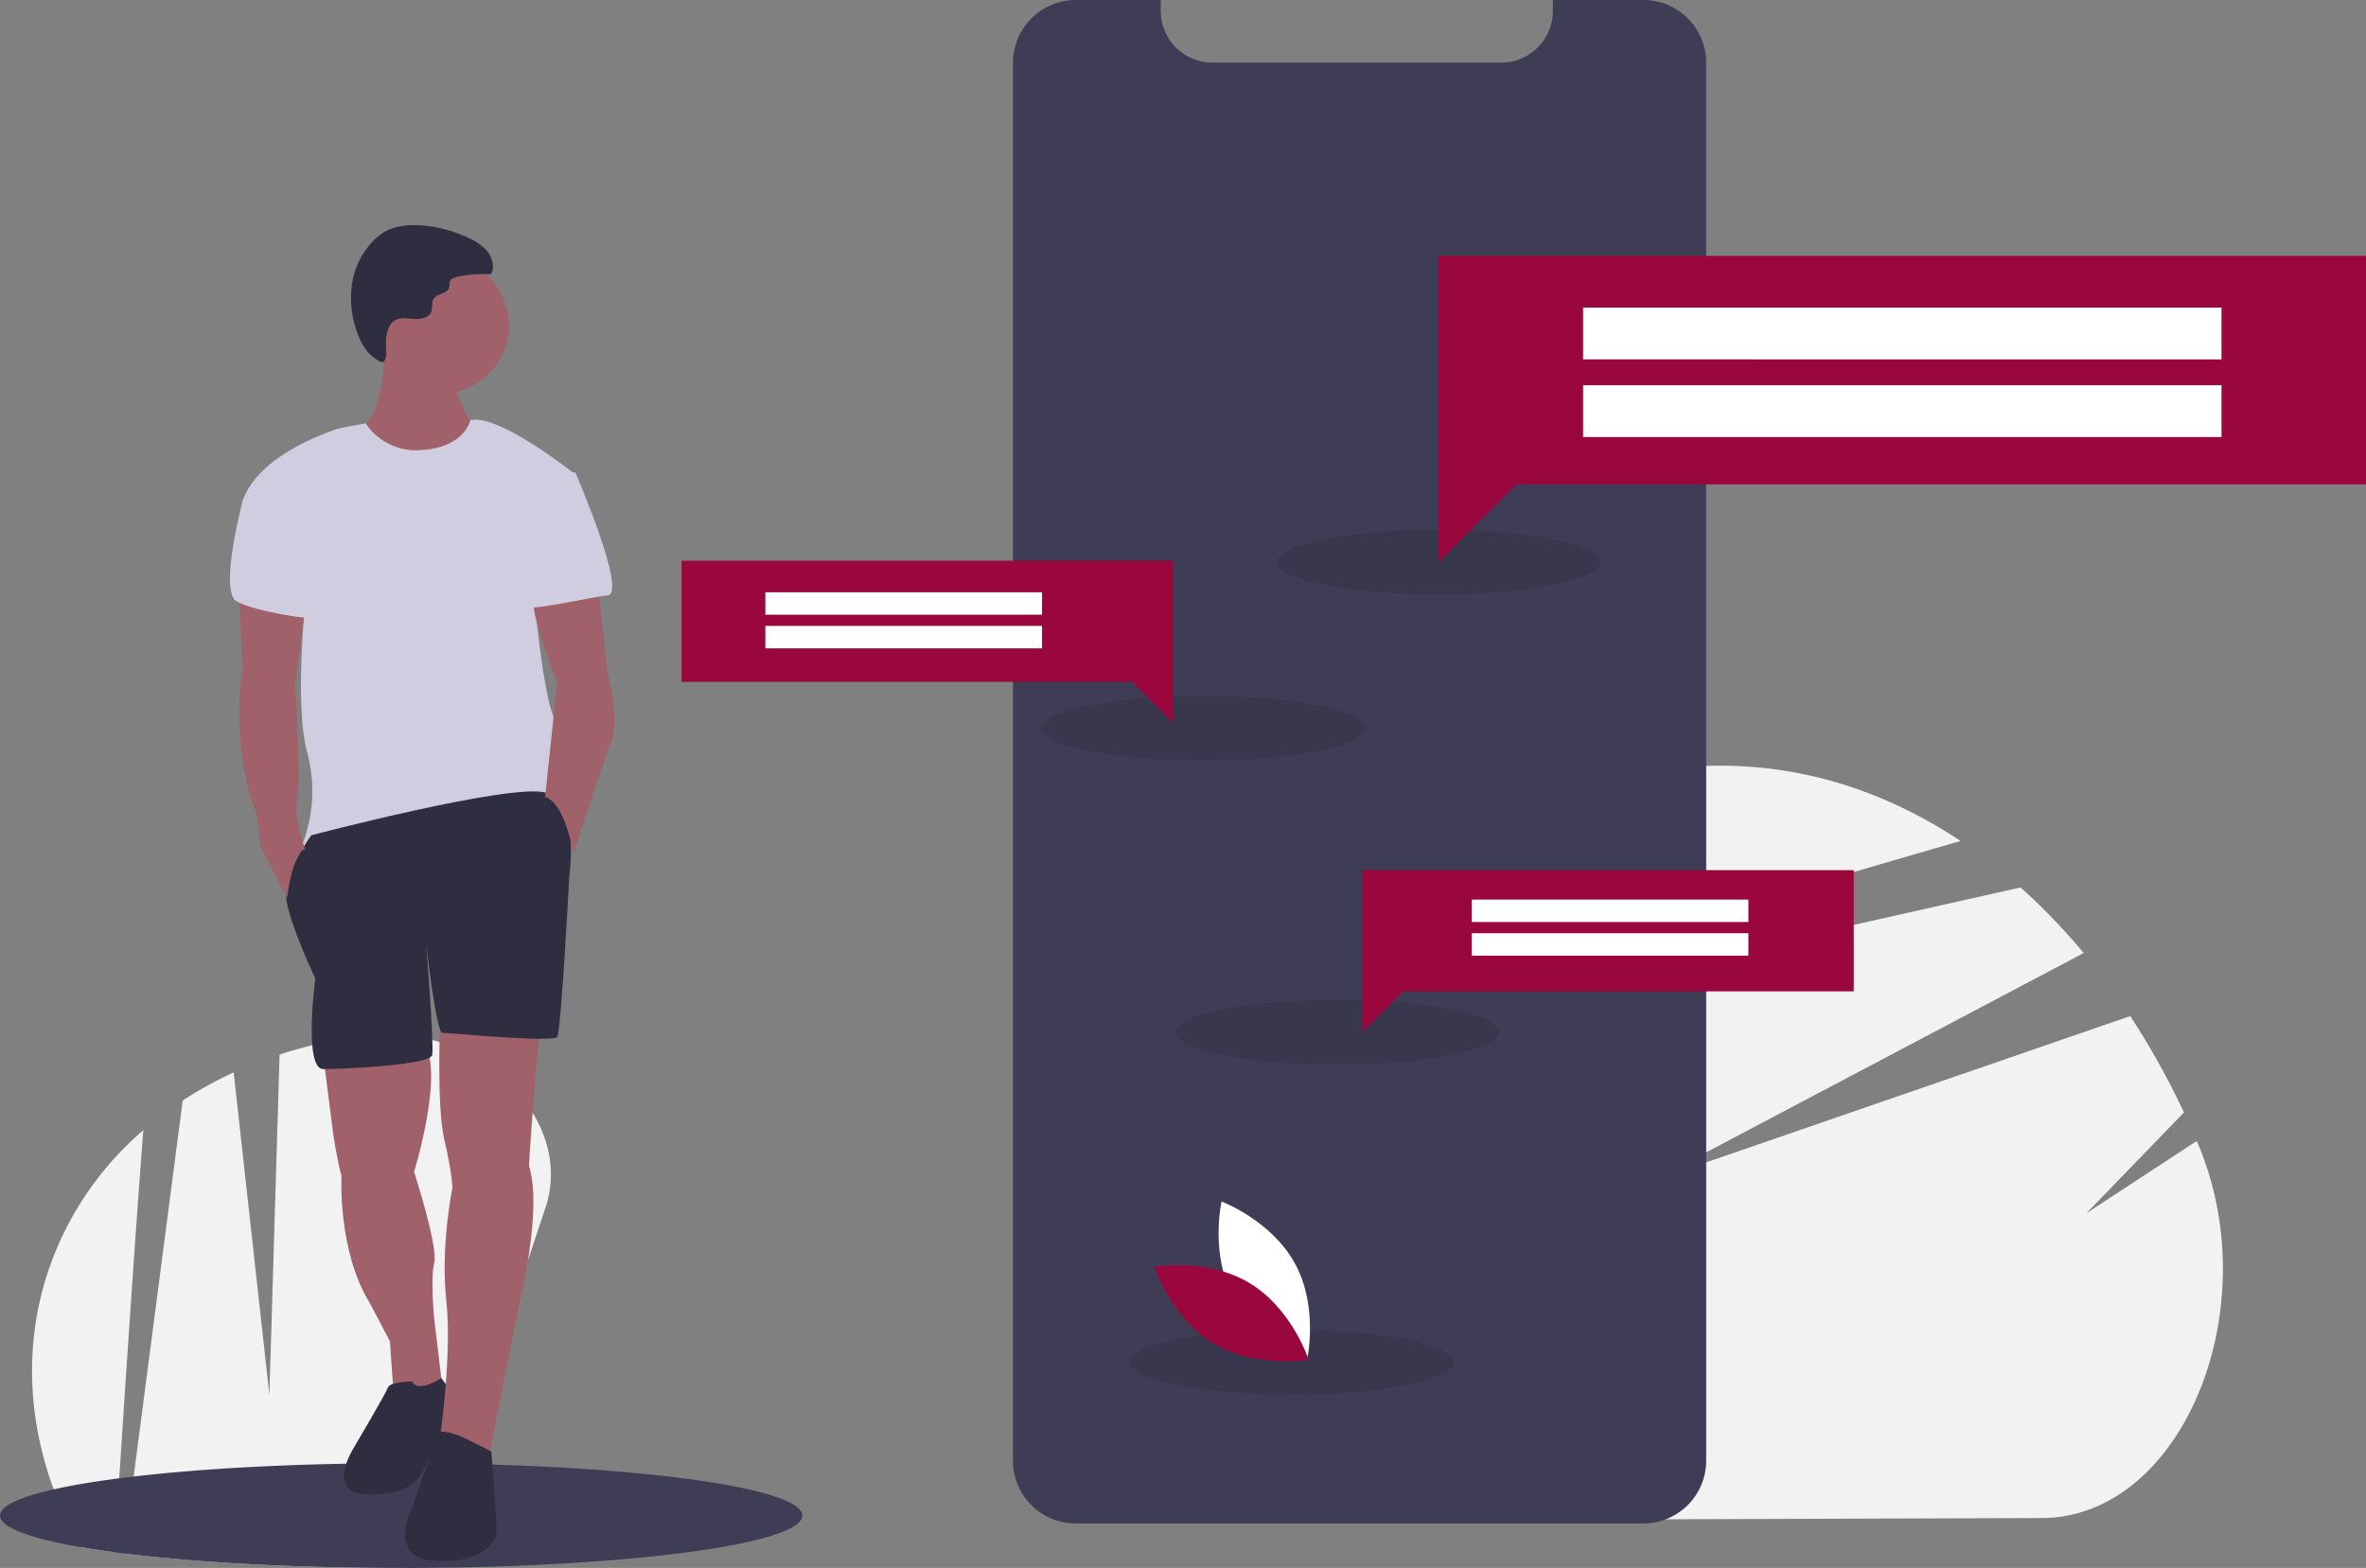 <?xml version="1.0" encoding="UTF-8"?>
<svg data-bbox="0 0 1097 727.072" viewBox="0 0 1097 727.072" height="727.072" width="1097" xmlns="http://www.w3.org/2000/svg" data-type="color">
    <rect x="0" y="0" width="1097" height="727.072" fill="#808080" stroke="none"/>
    <g>
        <path fill="#f2f2f2" d="M946.715 703.925l-229.214.76c-60.81-18.273-110.633-81.737-110.948-176.888a269.465 269.465 0 0 1 3.238-42.812l184.622-41.478 142.425-31.995a283.262 283.262 0 0 1 29.256 30.42l-136.19 71.912-64.248 33.926 72.194-24.907 149.844-51.694a363.37 363.37 0 0 1 24.916 44.672l-45.21 46.725 51.143-33.482q.328.769.653 1.54c32.414 76.95-7.803 173.087-72.48 173.3z" data-color="1"/>
        <path fill="#f2f2f2" d="M909.047 389.976c-34.663 9.955-77.28 22.533-121.095 35.607-63.352 18.908-129.209 38.861-177.155 53.447l.031-.171a65.9 65.9 0 0 1 12.16-28.225c35.517-46.179 80.743-78.438 131.077-90.418h.004a188.906 188.906 0 0 1 43.201-5.155c40.046-.132 77.978 12.428 111.777 34.915z" data-color="1"/>
        <path fill="#f2f2f2" d="M252.9 560.062l-39.63 118.69-9.73 29.16a98.102 98.102 0 0 1-16.61 19.16H186c-49.93 0-95.27-2.57-128.68-6.74l4.65-35.65 9.98-76.46 12.76-97.92a181.568 181.568 0 0 1 23.63-13.01l11.25 101.56 5.31 47.91 1.54-51.3 3.19-106.48a213.056 213.056 0 0 1 30.78-7.48l16.71 38.1-7.9-39.38c.34-.04.68-.09 1.02-.13 50.73-6.11 96.58 38.25 82.66 79.97z" data-color="1"/>
        <path fill="#f2f2f2" d="M66.45 524.082c-1.88 24.25-3.99 54.12-6.09 84.87a23578.38 23578.38 0 0 0-7.26 110.82 414.77 414.77 0 0 1-15.88-2.4 182.336 182.336 0 0 1-12.33-26.74c-8.6-23.47-11.89-48.08-9-72.39v-.01a144.303 144.303 0 0 1 6.46-28.82 148.437 148.437 0 0 1 44.1-65.33z" data-color="1"/>
        <path fill="#3f3d56" d="M372 702.782c0 13.38-82.78 24.22-185.07 24.29H186c-49.93 0-95.27-2.57-128.68-6.74-1.43-.19-2.84-.37-4.22-.56a414.77 414.77 0 0 1-15.88-2.4C13.85 713.302 0 708.252 0 702.782c0-4.43 9.06-8.57 24.89-12.15 8.36-1.89 18.6-3.61 30.4-5.13q3.255-.435 6.68-.82c32.91-3.85 76.38-6.19 124.03-6.19 9.26 0 18.37.09 27.27.26 89.79 1.72 158.73 11.82 158.73 24.03z" data-color="2"/>
        <path fill="#a0616a" d="M149.929 490.14l4.673 36.453s1.87 12.15 3.739 18.694c0 0-1.87 34.583 13.086 58.885l9.346 17.76 1.87 26.17 23.367 2.805-4.673-39.257s-1.87-18.694 0-26.172-9.347-42.06-9.347-42.06 14.955-48.605 3.739-60.756-45.8 7.478-45.8 7.478z" data-color="3"/>
        <path fill="#2f2e41" d="M191.055 640.626s-10.282 0-11.216 2.803-15.89 28.041-15.89 28.041-13.086 20.564 5.608 21.498 24.302-7.477 24.302-7.477 16.825-27.106 17.76-31.78-7.024-14.689-7.024-14.689-10.736 7.212-13.54 1.603z" data-color="4"/>
        <path fill="#a0616a" d="M235.921 150.846c0 17.552-14.228 31.78-31.78 31.78s-31.78-14.228-31.78-31.78 14.228-31.78 31.78-31.78 31.78 14.228 31.78 31.78z" data-color="3"/>
        <path fill="#a0616a" d="M178.437 160.66s0 34.584-12.151 37.388S183.11 232.631 199 228.893s22.433-28.976 22.433-28.976-14.02-17.759-8.413-27.106-34.583-12.15-34.583-12.15z" data-color="3"/>
        <path fill="#d0cde1" d="M191.99 208.796a27.983 27.983 0 0 1-22.424-12.472s-13.095 2.191-14.964 3.126-34.584 11.216-42.061 32.714l29.91 38.323s-6.543 54.212 0 78.514a68.873 68.873 0 0 1-2.804 43.93s-2.804.935 1.87 2.805 112.163-19.629 114.032-25.237-1.87-5.608.935-8.412 10.281-19.629 2.804-25.237-12.151-67.298-12.151-67.298l19.628-49.539s-35.874-28.67-48.781-25.084c0 0-2.627 13.868-25.994 13.868z" data-color="5"/>
        <path fill="#a0616a" d="M204.14 471.446s-1.869 41.126 1.87 57.016 3.739 22.433 3.739 22.433-5.608 27.106-2.804 52.343-3.272 65.915-3.272 65.915l22.9 6.99 14.02-71.036s11.217-43.93 4.674-64.494c0 0 3.74-62.624 6.543-69.167s-47.67 0-47.67 0z" data-color="3"/>
        <path fill="#2f2e41" d="M179.06 156.506c.421-2.981 1.312-6.233 3.854-7.846 2.639-1.675 6.045-.988 9.162-.76s6.937-.552 7.961-3.504c.639-1.841-.051-4.041.945-5.716 1.586-2.665 6.429-2.36 7.264-5.348.265-.946.007-2.001.39-2.906.514-1.221 1.96-1.708 3.251-2.007a52.022 52.022 0 0 1 14.408-1.27 1.914 1.914 0 0 0 1.367-.27 1.672 1.672 0 0 0 .441-.768c1.095-3.273-.065-6.986-2.242-9.663a23.621 23.621 0 0 0-8.354-5.97 61.174 61.174 0 0 0-22.542-5.99c-5.962-.374-12.22.275-17.298 3.42a24.483 24.483 0 0 0-4.166 3.321 36.566 36.566 0 0 0-10.276 20.445 46.055 46.055 0 0 0 2.51 22.892c1.614 4.391 4.159 8.927 8.097 11.633 2.11 1.45 3.93 2.79 4.806.327.93-2.612.013-7.126.422-10.02z" data-color="4"/>
        <path fill="#2f2e41" d="M144.32 387.323s-14.02 18.694-11.216 31.78 13.086 34.584 13.086 34.584-5.608 42.06 3.739 42.06 49.538-1.869 50.473-6.542-2.804-51.408-2.804-51.408 4.673 41.126 7.478 41.126 51.408 4.674 53.277 1.87 5.608-74.776 5.608-74.776 5.098-33.943-11.004-38.47-108.637 19.776-108.637 19.776z" data-color="4"/>
        <path fill="#2f2e41" d="M219.096 668.666s-16.825-9.347-17.76-1.87-11.216 34.584-11.216 34.584-10.281 21.498 12.151 22.433 28.041-9.347 28.041-14.02-2.514-36.737-2.514-36.737z" data-color="4"/>
        <path fill="#a0616a" d="M277.047 270.486l4.673 41.127s5.609 22.433 1.87 31.78-17.76 52.343-17.76 52.343-3.738-23.368-13.085-26.172l5.608-53.277s-13.382-33.247-10.43-37.654 29.124-8.146 29.124-8.146z" data-color="3"/>
        <path fill="#a0616a" d="M110.671 273.291l1.87 37.387s-6.543 32.715 6.543 67.298l1.87 14.956 12.15 23.367s2.804-22.433 8.412-22.433c0 0-5.608-14.955-3.738-23.367s-.935-53.278-.935-53.278l4.673-36.295z" data-color="3"/>
        <path fill="#d0cde1" d="M256.484 219.078h10.281s24.302 56.082 14.955 57.017-39.257 8.412-40.191 4.673 14.955-61.69 14.955-61.69z" data-color="5"/>
        <path fill="#d0cde1" d="M120.953 223.752l-8.412 8.412s-11.217 42.061-2.804 46.735 40.192 10.281 42.061 6.543-30.845-61.69-30.845-61.69z" data-color="5"/>
        <path fill="#3f3d56" d="M791.08 29.13v648.2a29.14 29.14 0 0 1-29.13 29.11H498.8a29.08 29.08 0 0 1-29.13-29.11V29.13A29.127 29.127 0 0 1 498.8 0h39.38v5.05a23.987 23.987 0 0 0 23.98 23.99H696a23.79 23.79 0 0 0 14.22-4.68 22.285 22.285 0 0 0 2.36-1.98 23.917 23.917 0 0 0 7.4-17.33V0h41.97a29.121 29.121 0 0 1 29.13 29.13z" data-color="2"/>
        <path opacity=".1" d="M742 260.642c0 8.284-33.579 15-75 15s-75-6.716-75-15c0-8.284 33.579-15 75-15s75 6.716 75 15z" fill="#000000" data-color="6"/>
        <path opacity=".1" d="M633 337.642c0 8.284-33.579 15-75 15s-75-6.716-75-15c0-8.284 33.579-15 75-15s75 6.716 75 15z" fill="#000000" data-color="6"/>
        <path opacity=".1" d="M695 478.642c0 8.284-33.579 15-75 15s-75-6.716-75-15c0-8.284 33.579-15 75-15s75 6.716 75 15z" fill="#000000" data-color="6"/>
        <path opacity=".1" d="M674 631.642c0 8.284-33.579 15-75 15s-75-6.716-75-15c0-8.284 33.579-15 75-15s75 6.716 75 15z" fill="#000000" data-color="6"/>
        <path fill="#9a073c" d="M859.5 403.496h-228v75.293l19.088-19.089H859.5v-56.204z" data-color="7"/>
        <path fill="#9a073c" d="M316 259.996h228v75.293L524.912 316.2H316v-56.204z" data-color="7"/>
        <path fill="#ffffff" d="M810.634 417.142v10.4H682.367v-10.4h128.267z" data-color="8"/>
        <path fill="#ffffff" d="M810.634 432.742v10.4H682.367v-10.4h128.267z" data-color="8"/>
        <path fill="#ffffff" d="M483.134 274.642v10.4H354.867v-10.4h128.267z" data-color="8"/>
        <path fill="#ffffff" d="M483.134 290.242v10.4H354.867v-10.4h128.267z" data-color="8"/>
        <path fill="#9a073c" d="M1097 118.642H667v142l36-36h394v-106z" data-color="7"/>
        <path fill="#ffffff" d="M1030 142.642v24H734v-24h296z" data-color="8"/>
        <path fill="#ffffff" d="M1030 178.642v24H734v-24h296z" data-color="8"/>
        <path fill="#ffffff" d="M571.84 601.651c10.945 20.298 34.175 29.012 34.175 29.012s5.484-24.197-5.461-44.495-34.175-29.012-34.175-29.012-5.484 24.196 5.461 44.495z" data-color="8"/>
        <path fill="#9a073c" d="M579.363 594.973c19.76 11.888 27.371 35.502 27.371 35.502s-24.428 4.34-44.188-7.55-27.371-35.502-27.371-35.502 24.428-4.339 44.188 7.55z" data-color="7"/>
    </g>
</svg>
